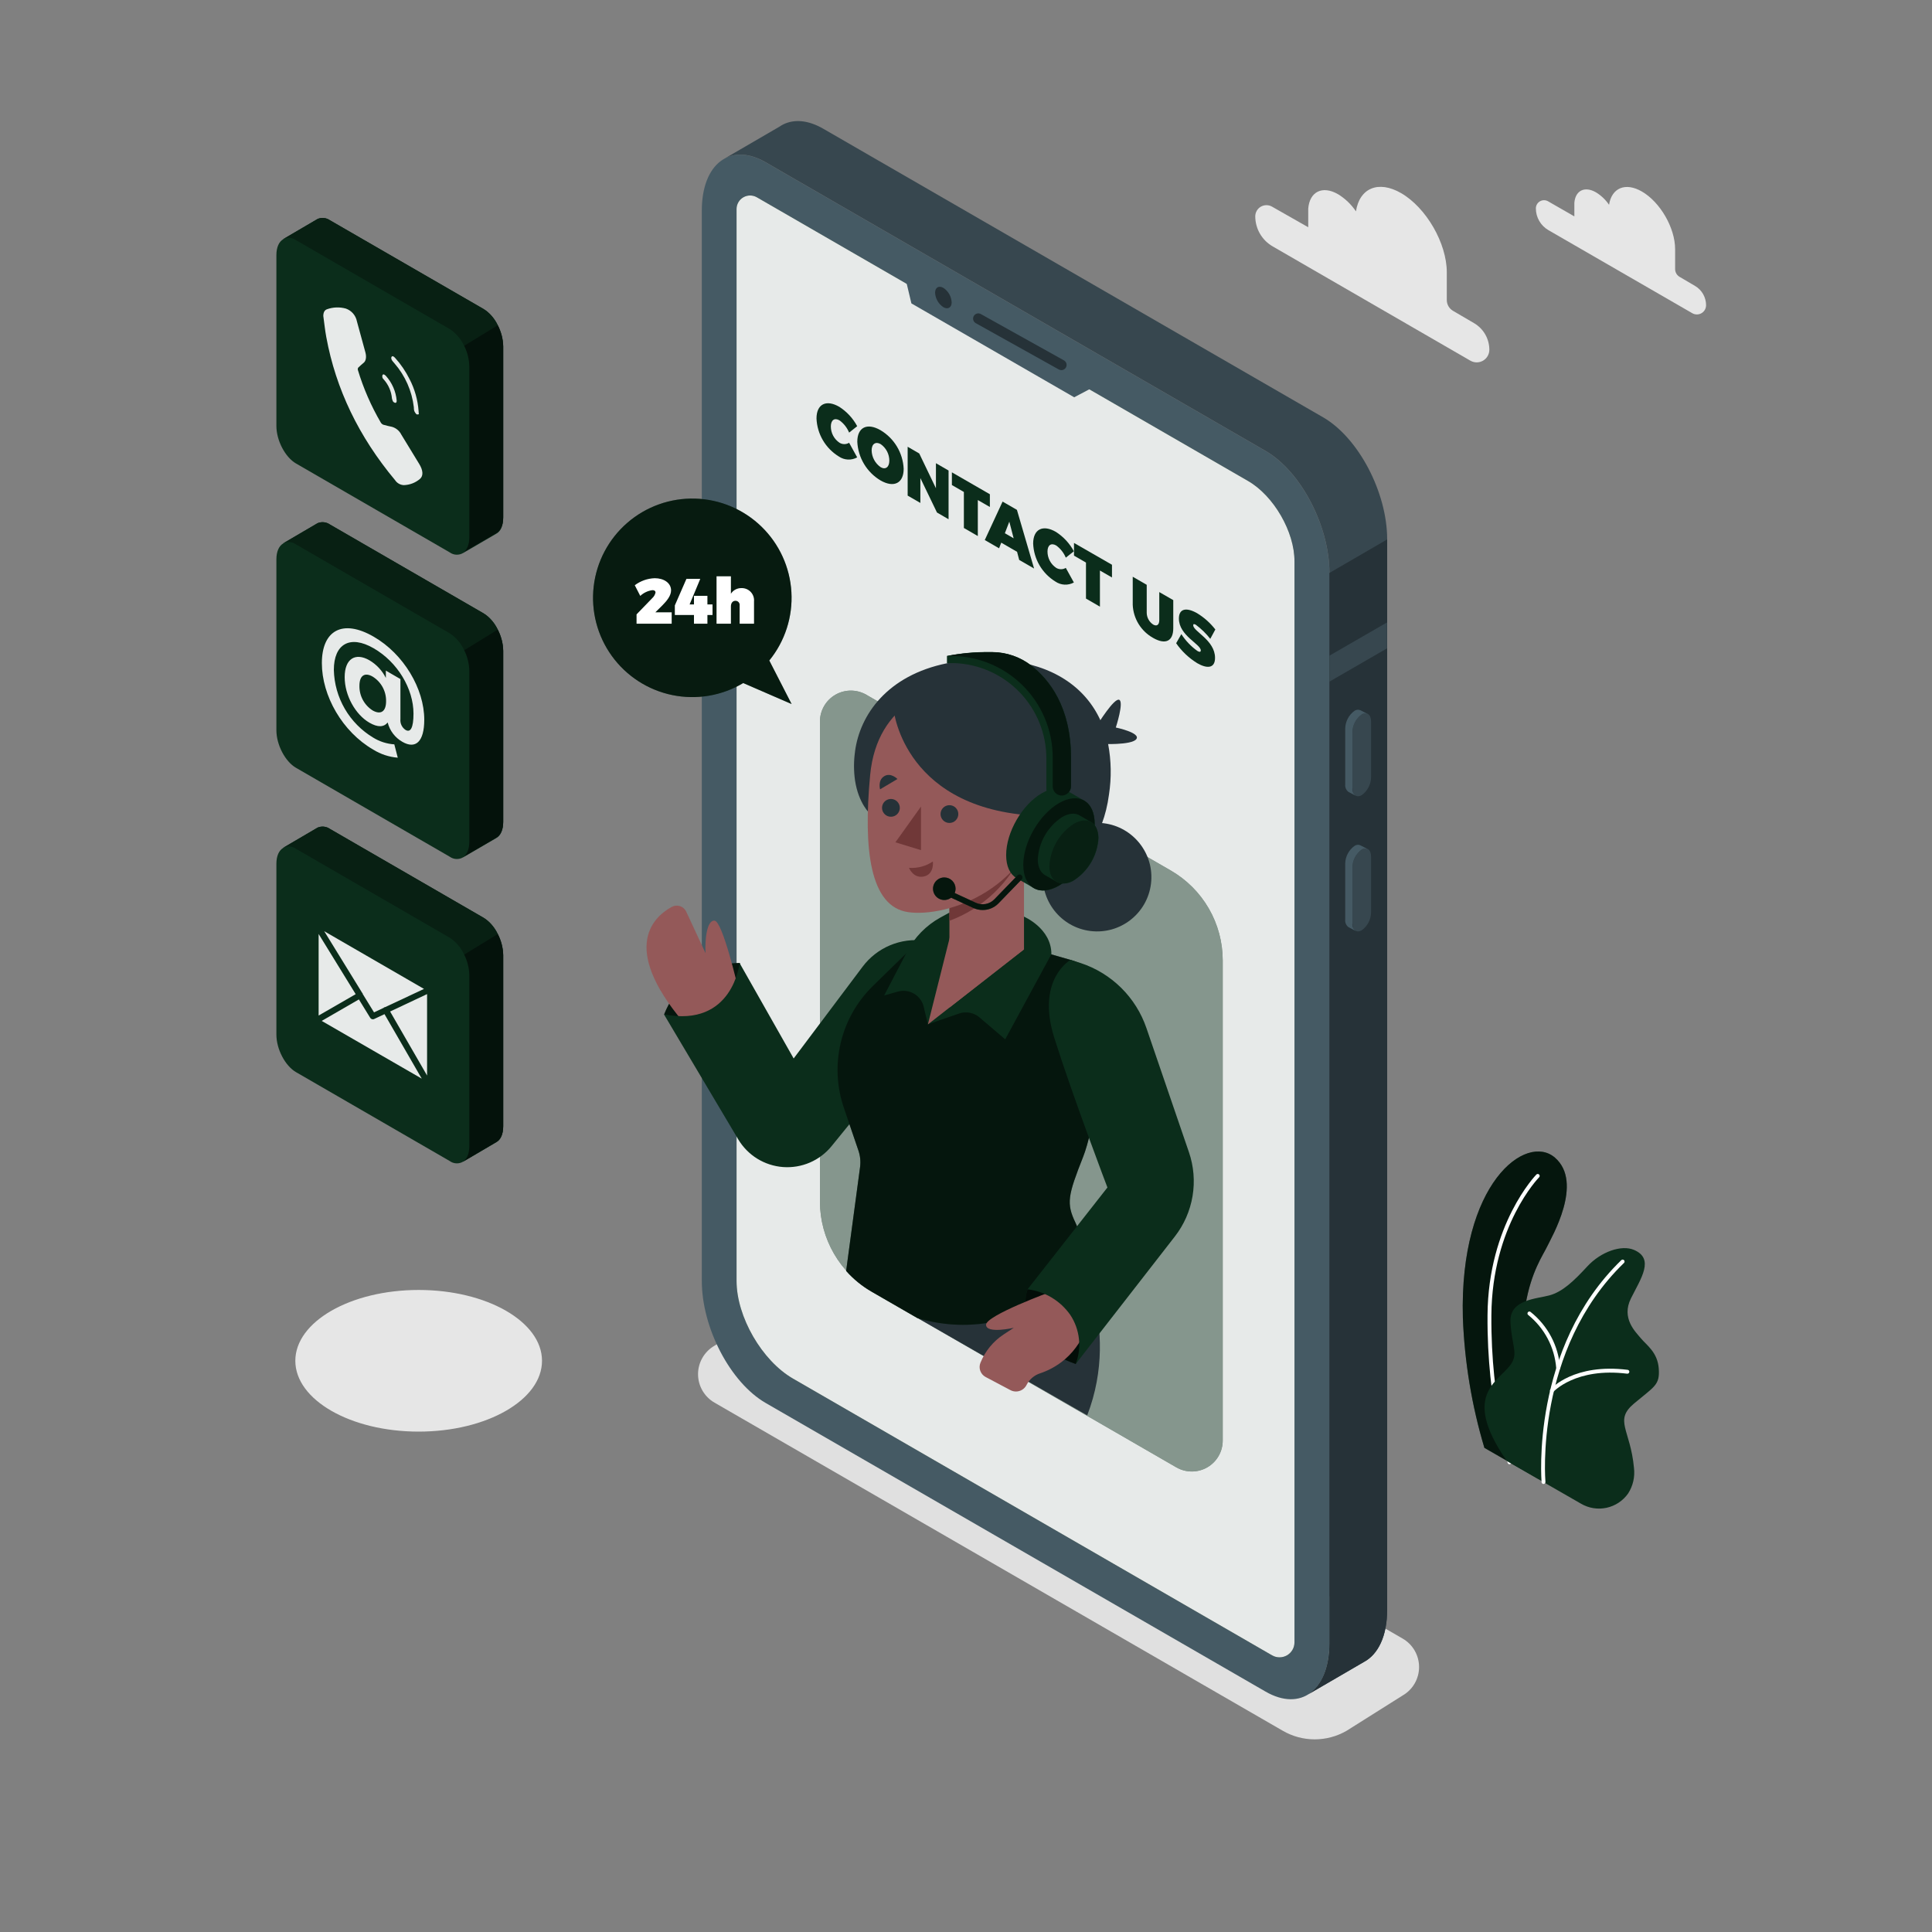 <svg width="229" height="229" viewBox="0 0 229 229" fill="none" xmlns="http://www.w3.org/2000/svg">
<rect x="0" y="0" width="229" height="229" fill="#808080" stroke="none"/>
<path d="M152.056 205.152L84.689 166.254C84.096 165.913 83.604 165.421 83.262 164.829C82.919 164.237 82.739 163.565 82.739 162.881C82.739 162.197 82.919 161.525 83.262 160.933C83.604 160.341 84.096 159.849 84.689 159.508L91.334 155.317C92.481 154.656 93.782 154.308 95.106 154.308C96.43 154.308 97.73 154.656 98.878 155.317L166.254 194.219C166.847 194.561 167.339 195.052 167.681 195.645C168.023 196.237 168.203 196.909 168.203 197.593C168.203 198.277 168.023 198.948 167.681 199.541C167.339 200.133 166.847 200.624 166.254 200.966L159.608 205.152C158.461 205.816 157.158 206.166 155.832 206.166C154.506 206.166 153.204 205.816 152.056 205.152Z" fill="#E0E0E0"/>
<path d="M49.624 169.689C57.698 169.689 64.244 165.93 64.244 161.294C64.244 156.657 57.698 152.899 49.624 152.899C41.55 152.899 35.005 156.657 35.005 161.294C35.005 165.93 41.55 169.689 49.624 169.689Z" fill="#E6E6E6"/>
<path d="M175.945 171.613L182.357 175.299C182.357 175.299 179.082 165.008 180.827 154.635C181.487 150.714 182.902 148.768 183.397 147.719C183.891 146.67 187.725 140.189 184.313 137.221C180.9 134.254 172.963 140.221 173.394 156.192C173.59 161.419 174.447 166.601 175.945 171.613Z" fill="#0B2D1B"/>
<path opacity="0.5" d="M175.945 171.613L182.357 175.299C182.357 175.299 179.082 165.008 180.827 154.635C181.487 150.714 182.902 148.768 183.397 147.719C183.891 146.67 187.725 140.189 184.313 137.221C180.9 134.254 172.963 140.221 173.394 156.192C173.59 161.419 174.447 166.601 175.945 171.613Z" fill="black"/>
<path d="M178.927 173.555C178.88 173.555 178.834 173.542 178.796 173.516C178.757 173.489 178.728 173.452 178.712 173.408C178.689 173.339 176.238 166.643 176.316 155.88C176.394 145.117 182.05 139.273 182.105 139.218C182.127 139.197 182.152 139.18 182.18 139.168C182.208 139.156 182.238 139.151 182.268 139.151C182.298 139.151 182.328 139.156 182.356 139.168C182.384 139.18 182.409 139.197 182.431 139.218C182.452 139.24 182.469 139.265 182.481 139.293C182.492 139.321 182.498 139.351 182.498 139.381C182.498 139.411 182.492 139.441 182.481 139.469C182.469 139.497 182.452 139.522 182.431 139.543C182.376 139.598 176.852 145.268 176.774 155.885C176.696 166.501 179.115 173.188 179.142 173.252C179.163 173.309 179.16 173.372 179.134 173.427C179.108 173.482 179.062 173.525 179.005 173.545C178.98 173.553 178.953 173.556 178.927 173.555Z" fill="white"/>
<path d="M178.619 173.188L187.385 178.226C188.299 178.766 189.382 178.942 190.419 178.719C191.457 178.495 192.372 177.889 192.982 177.022C193.562 176.119 193.807 175.041 193.674 173.976C193.252 169.423 191.274 168.375 193.697 166.346C196.119 164.317 196.751 164.175 196.614 162.224C196.477 160.273 195.144 159.421 194.512 158.651C193.88 157.882 192.13 156.27 193.321 153.888C194.512 151.506 196.138 149.203 193.674 148.149C192.203 147.517 189.753 148.36 188.141 150.109C186.529 151.859 185.201 153.119 183.657 153.54C182.114 153.961 178.899 154.03 179.036 156.691C179.173 159.352 179.879 160.263 179.247 161.45C178.056 163.666 172.876 164.926 178.619 173.188Z" fill="#0B2D1B"/>
<path d="M182.952 175.899C182.895 175.898 182.841 175.875 182.799 175.837C182.757 175.798 182.73 175.746 182.723 175.689C182.723 175.533 181.377 159.814 192.186 149.354C192.23 149.317 192.287 149.298 192.345 149.302C192.403 149.305 192.457 149.33 192.497 149.372C192.537 149.414 192.56 149.469 192.56 149.527C192.561 149.585 192.54 149.641 192.502 149.684C181.849 159.993 183.168 175.492 183.181 175.648C183.187 175.708 183.168 175.767 183.129 175.814C183.091 175.86 183.035 175.889 182.975 175.895L182.952 175.899Z" fill="white"/>
<path d="M184.688 162.37C184.63 162.37 184.574 162.349 184.532 162.31C184.49 162.271 184.463 162.217 184.459 162.159C184.363 160.941 184.02 159.756 183.45 158.674C182.881 157.593 182.097 156.639 181.147 155.871C181.123 155.854 181.102 155.832 181.085 155.806C181.069 155.781 181.058 155.752 181.053 155.722C181.048 155.692 181.049 155.662 181.056 155.632C181.062 155.603 181.075 155.575 181.092 155.55C181.109 155.526 181.131 155.505 181.156 155.489C181.181 155.473 181.209 155.462 181.239 155.457C181.268 155.451 181.298 155.452 181.328 155.459C181.357 155.466 181.384 155.478 181.408 155.496C182.421 156.298 183.256 157.303 183.86 158.445C184.463 159.588 184.823 160.843 184.917 162.132C184.922 162.193 184.903 162.254 184.863 162.301C184.824 162.348 184.767 162.378 184.706 162.384L184.688 162.37Z" fill="white"/>
<path d="M183.941 165.068C183.886 165.068 183.832 165.049 183.79 165.013C183.745 164.972 183.717 164.916 183.712 164.855C183.708 164.794 183.728 164.734 183.767 164.688C183.877 164.559 186.584 161.573 192.927 162.366C192.987 162.374 193.042 162.405 193.079 162.453C193.116 162.501 193.132 162.562 193.124 162.622C193.116 162.682 193.085 162.737 193.037 162.775C192.989 162.813 192.928 162.83 192.868 162.824C186.776 162.059 184.134 164.962 184.106 164.99C184.085 165.013 184.06 165.032 184.032 165.046C184.003 165.059 183.972 165.067 183.941 165.068Z" fill="white"/>
<path d="M150.004 200.503L90.757 166.295C86.576 163.882 83.186 157.405 83.186 151.832V24.966C83.186 19.392 86.576 16.831 90.757 19.245L150.004 53.453C154.186 55.867 157.575 62.343 157.575 67.917V194.783C157.575 200.352 154.186 202.917 150.004 200.503Z" fill="#455A64"/>
<path d="M156.828 49.464L97.577 15.256C95.791 14.226 94.151 14.106 92.855 14.738C92.696 14.818 92.543 14.908 92.397 15.009L85.756 18.87C87.093 18.068 88.843 18.128 90.762 19.236L150.009 53.444C154.19 55.858 157.579 62.334 157.579 67.908V194.774C157.579 197.723 156.631 199.812 155.12 200.801L161.674 196.986C163.346 196.097 164.422 193.922 164.422 190.803V63.937C164.422 58.354 161.01 51.878 156.828 49.464Z" fill="#37474F"/>
<path d="M157.575 67.908V194.774C157.575 197.723 156.627 199.812 155.115 200.801L161.674 196.986C163.345 196.097 164.422 193.922 164.422 190.803V63.937L157.598 67.898L157.575 67.908Z" fill="#263238"/>
<path d="M164.399 73.779L157.575 77.718V80.796L164.399 76.852V73.779Z" fill="#37474F"/>
<path d="M161.408 94.247C160.799 94.6 160.305 94.224 160.305 93.414V86.796C160.311 86.382 160.414 85.975 160.606 85.609C160.797 85.242 161.072 84.925 161.408 84.684C162.018 84.332 162.512 84.684 162.512 85.518V92.136C162.506 92.55 162.403 92.956 162.211 93.323C162.02 93.689 161.745 94.006 161.408 94.247Z" fill="#37474F"/>
<path d="M160.3 93.432V86.796C160.307 86.382 160.41 85.975 160.601 85.609C160.793 85.242 161.068 84.925 161.404 84.684C161.505 84.614 161.622 84.571 161.744 84.56C161.866 84.549 161.989 84.569 162.1 84.62L161.271 84.194C161.158 84.14 161.032 84.116 160.907 84.126C160.781 84.135 160.661 84.178 160.557 84.249C160.22 84.49 159.945 84.807 159.753 85.173C159.56 85.54 159.456 85.947 159.449 86.361V92.974C159.431 93.141 159.457 93.31 159.522 93.464C159.588 93.619 159.692 93.754 159.824 93.858L160.69 94.316C160.552 94.217 160.443 94.082 160.375 93.927C160.306 93.772 160.281 93.601 160.3 93.432Z" fill="#455A64"/>
<path d="M161.408 110.264C160.799 110.616 160.305 110.264 160.305 109.43V102.812C160.311 102.398 160.414 101.992 160.606 101.625C160.798 101.259 161.073 100.942 161.408 100.7C162.018 100.348 162.512 100.7 162.512 101.539V108.152C162.507 108.566 162.404 108.973 162.212 109.34C162.021 109.706 161.745 110.023 161.408 110.264Z" fill="#37474F"/>
<path d="M160.3 109.43V102.812C160.306 102.398 160.409 101.992 160.601 101.625C160.793 101.259 161.068 100.942 161.403 100.7C161.504 100.631 161.621 100.589 161.743 100.578C161.865 100.567 161.988 100.587 162.1 100.636L161.271 100.206C161.158 100.149 161.032 100.124 160.906 100.134C160.78 100.143 160.659 100.187 160.556 100.261C160.219 100.501 159.943 100.818 159.75 101.184C159.558 101.551 159.454 101.958 159.448 102.372V109.004C159.43 109.171 159.455 109.34 159.521 109.495C159.587 109.649 159.691 109.785 159.823 109.888L160.689 110.346C160.546 110.244 160.433 110.105 160.364 109.943C160.296 109.781 160.273 109.604 160.3 109.43Z" fill="#455A64"/>
<path d="M147.934 57.012L89.713 23.386C89.47 23.246 89.195 23.172 88.914 23.171C88.634 23.171 88.358 23.244 88.115 23.383C87.871 23.521 87.668 23.722 87.526 23.963C87.384 24.205 87.307 24.479 87.304 24.759V151.832C87.304 156.073 90.313 161.28 93.986 163.401L150.778 196.207C151.047 196.362 151.353 196.444 151.663 196.443C151.974 196.443 152.279 196.361 152.548 196.206C152.817 196.05 153.041 195.827 153.196 195.558C153.352 195.289 153.434 194.984 153.434 194.673V66.552C153.457 63.053 150.975 58.761 147.934 57.012Z" fill="#0B2D1B"/>
<path opacity="0.9" d="M147.934 57.012L89.713 23.386C89.47 23.246 89.195 23.172 88.914 23.171C88.634 23.171 88.358 23.244 88.115 23.383C87.871 23.521 87.668 23.722 87.526 23.963C87.384 24.205 87.307 24.479 87.304 24.759V151.832C87.304 156.073 90.313 161.28 93.986 163.401L150.778 196.207C151.047 196.362 151.353 196.444 151.663 196.443C151.974 196.443 152.279 196.361 152.548 196.206C152.817 196.05 153.041 195.827 153.196 195.558C153.352 195.289 153.434 194.984 153.434 194.673V66.552C153.457 63.053 150.975 58.761 147.934 57.012Z" fill="white"/>
<path d="M107.126 32.165L108.028 35.962L127.328 47.092L130.663 45.315L107.126 32.165Z" fill="#455A64"/>
<path d="M112.801 35.834C112.801 36.466 112.343 36.718 111.811 36.406C111.526 36.217 111.289 35.964 111.12 35.666C110.951 35.368 110.853 35.035 110.836 34.694C110.836 34.066 111.294 33.81 111.825 34.126C112.11 34.314 112.347 34.567 112.517 34.864C112.686 35.16 112.783 35.493 112.801 35.834Z" fill="#263238"/>
<path d="M125.803 43.872C125.698 43.871 125.594 43.844 125.501 43.794L115.645 38.298C115.506 38.216 115.404 38.083 115.362 37.928C115.319 37.772 115.339 37.606 115.418 37.465C115.496 37.324 115.626 37.219 115.781 37.172C115.935 37.126 116.102 37.142 116.245 37.217L126.106 42.713C126.226 42.78 126.32 42.884 126.374 43.01C126.428 43.136 126.438 43.277 126.404 43.41C126.369 43.542 126.291 43.66 126.183 43.743C126.074 43.827 125.941 43.872 125.803 43.872Z" fill="#263238"/>
<path d="M99.514 49.83C98.915 49.482 98.48 49.785 98.48 50.55C98.48 50.932 98.574 51.309 98.754 51.646C98.935 51.983 99.196 52.27 99.514 52.482C99.685 52.586 99.881 52.641 100.08 52.641C100.28 52.641 100.475 52.586 100.646 52.482L101.603 54.214C101.266 54.399 100.884 54.488 100.5 54.469C100.116 54.451 99.745 54.326 99.427 54.108C98.65 53.632 98.001 52.972 97.54 52.186C97.078 51.4 96.817 50.512 96.78 49.601C96.78 47.902 97.921 47.311 99.492 48.227C100.379 48.799 101.106 49.587 101.603 50.517L100.646 51.278C100.41 50.7 100.018 50.199 99.514 49.83Z" fill="#0B2D1B"/>
<path d="M107.112 55.569C107.112 57.282 105.953 57.859 104.364 56.943C103.564 56.465 102.895 55.797 102.416 54.998C101.936 54.199 101.662 53.294 101.616 52.363C101.616 50.65 102.775 50.073 104.364 50.989C105.166 51.465 105.837 52.133 106.317 52.932C106.796 53.732 107.07 54.638 107.112 55.569ZM103.315 53.385C103.323 53.778 103.425 54.163 103.611 54.51C103.797 54.856 104.063 55.153 104.387 55.377C104.955 55.707 105.413 55.377 105.413 54.598C105.411 54.214 105.317 53.836 105.139 53.495C104.96 53.155 104.702 52.862 104.387 52.642C103.81 52.308 103.315 52.592 103.315 53.385Z" fill="#0B2D1B"/>
<path d="M108.958 53.751L110.937 57.873V54.905L112.434 55.771V61.546L111.06 60.749L109.091 56.664V59.613L107.584 58.743V52.954L108.958 53.751Z" fill="#0B2D1B"/>
<path d="M117.33 58.583V60.094L115.901 59.27V63.538L114.248 62.581V58.312L112.828 57.493V55.986L117.33 58.583Z" fill="#0B2D1B"/>
<path d="M120.554 65.407L118.677 64.322L118.42 64.99L116.726 64.01L118.837 59.453L120.536 60.433L122.57 67.386L120.806 66.369L120.554 65.407ZM120.147 63.804L119.634 61.83L119.107 63.204L120.147 63.804Z" fill="#0B2D1B"/>
<path d="M125.194 64.656C124.594 64.312 124.159 64.61 124.159 65.379C124.16 65.762 124.255 66.138 124.435 66.475C124.616 66.812 124.876 67.1 125.194 67.312C125.366 67.415 125.562 67.469 125.762 67.469C125.962 67.469 126.158 67.415 126.33 67.312L127.287 69.043C126.949 69.227 126.567 69.314 126.182 69.296C125.798 69.277 125.426 69.154 125.107 68.938C124.329 68.462 123.68 67.801 123.218 67.014C122.757 66.227 122.496 65.338 122.46 64.427C122.46 62.728 123.605 62.137 125.171 63.053C126.057 63.627 126.785 64.414 127.287 65.343L126.33 66.099C126.089 65.524 125.696 65.025 125.194 64.656Z" fill="#0B2D1B"/>
<path d="M131.803 66.941V68.448L130.374 67.624V71.906L128.721 70.949V66.68L127.301 65.86V64.354L131.803 66.941Z" fill="#0B2D1B"/>
<path d="M136.69 74.031C137.098 74.265 137.409 74.082 137.409 73.509V70.179L139.067 71.132V74.462C139.067 75.996 138.151 76.454 136.686 75.616C135.979 75.224 135.386 74.657 134.962 73.97C134.537 73.282 134.297 72.498 134.263 71.691V68.361L135.921 69.318V72.648C135.927 72.924 136 73.194 136.135 73.435C136.269 73.676 136.459 73.88 136.69 74.031Z" fill="#0B2D1B"/>
<path d="M141.737 74.049C141.549 73.944 141.43 73.94 141.43 74.114C141.43 74.837 144.018 75.882 144.018 77.975C144.018 79.257 143.042 79.261 141.915 78.611C140.925 78.004 140.072 77.198 139.41 76.243L140.024 75.162C140.527 75.942 141.174 76.62 141.929 77.159C142.172 77.301 142.328 77.301 142.328 77.095C142.328 76.344 139.735 75.346 139.735 73.317C139.735 72.162 140.578 71.943 141.879 72.675C142.717 73.182 143.454 73.839 144.054 74.613L143.454 75.721C142.959 75.09 142.381 74.528 141.737 74.049Z" fill="#0B2D1B"/>
<path d="M91.183 78.29C93.041 76.008 93.977 73.112 93.805 70.174C93.633 67.236 92.366 64.469 90.254 62.419C88.142 60.369 85.338 59.185 82.397 59.1C79.454 59.016 76.588 60.037 74.362 61.963C72.136 63.888 70.712 66.578 70.372 69.502C70.032 72.425 70.799 75.37 72.524 77.755C74.248 80.14 76.804 81.793 79.687 82.386C82.57 82.979 85.57 82.471 88.096 80.961L93.83 83.452L91.183 78.29Z" fill="#0B2D1B"/>
<path opacity="0.4" d="M91.183 78.29C93.041 76.008 93.977 73.112 93.805 70.174C93.633 67.236 92.366 64.469 90.254 62.419C88.142 60.369 85.338 59.185 82.397 59.1C79.454 59.016 76.588 60.037 74.362 61.963C72.136 63.888 70.712 66.578 70.372 69.502C70.032 72.425 70.799 75.37 72.524 77.755C74.248 80.14 76.804 81.793 79.687 82.386C82.57 82.979 85.57 82.471 88.096 80.961L93.83 83.452L91.183 78.29Z" fill="black"/>
<path d="M77.7 70.23C77.7 70.051 77.572 69.95 77.338 69.95C76.796 70.021 76.29 70.26 75.891 70.633L75.24 69.369C75.925 68.853 76.752 68.562 77.608 68.535C78.707 68.535 79.541 69.112 79.541 69.973C79.541 70.587 79.083 71.178 78.497 71.769L77.677 72.579H79.614V73.926H75.451V72.822L77.306 70.903C77.505 70.726 77.644 70.49 77.7 70.23Z" fill="white"/>
<path d="M83.003 68.613L81.739 71.645H82.256V70.624H83.85V71.645H84.455V72.895H83.85V73.926H82.256V72.895H79.989V71.759L81.363 68.613H83.003Z" fill="white"/>
<path d="M89.374 71.283V73.926H87.671V71.773C87.68 71.703 87.675 71.632 87.655 71.564C87.635 71.496 87.6 71.433 87.554 71.38C87.507 71.326 87.45 71.284 87.386 71.254C87.321 71.225 87.251 71.21 87.18 71.21C86.846 71.21 86.635 71.471 86.635 71.874V73.926H84.932V68.311H86.635V70.376C86.769 70.166 86.954 69.993 87.174 69.876C87.394 69.759 87.641 69.701 87.89 69.708C88.094 69.702 88.297 69.74 88.486 69.819C88.675 69.897 88.844 70.015 88.985 70.163C89.125 70.312 89.232 70.489 89.299 70.682C89.366 70.875 89.392 71.08 89.374 71.283Z" fill="white"/>
<path d="M144.929 113.841V170.747C144.93 171.391 144.762 172.023 144.441 172.581C144.119 173.139 143.657 173.602 143.1 173.924C142.543 174.246 141.91 174.416 141.267 174.416C140.623 174.417 139.991 174.247 139.433 173.926L108.784 156.228L103.352 153.096C101.482 152.014 99.928 150.461 98.846 148.59C97.764 146.72 97.192 144.599 97.188 142.438V85.527C97.187 84.883 97.355 84.251 97.676 83.693C97.998 83.135 98.46 82.672 99.017 82.35C99.574 82.028 100.207 81.858 100.85 81.858C101.494 81.857 102.126 82.027 102.684 82.348L138.774 103.183C140.645 104.263 142.199 105.816 143.28 107.687C144.36 109.558 144.929 111.68 144.929 113.841Z" fill="#0B2D1B"/>
<path opacity="0.5" d="M144.929 113.841V170.747C144.93 171.391 144.762 172.023 144.441 172.581C144.119 173.139 143.657 173.602 143.1 173.924C142.543 174.246 141.91 174.416 141.267 174.416C140.623 174.417 139.991 174.247 139.433 173.926L108.784 156.228L103.352 153.096C101.482 152.014 99.928 150.461 98.846 148.59C97.764 146.72 97.192 144.599 97.188 142.438V85.527C97.187 84.883 97.355 84.251 97.676 83.693C97.998 83.135 98.46 82.672 99.017 82.35C99.574 82.028 100.207 81.858 100.85 81.858C101.494 81.857 102.126 82.027 102.684 82.348L138.774 103.183C140.645 104.263 142.199 105.816 143.28 107.687C144.36 109.558 144.929 111.68 144.929 113.841Z" fill="white"/>
<path d="M127.274 147.513C127.274 147.513 133.012 157.03 128.868 167.761L108.771 156.228L127.274 147.513Z" fill="#263238"/>
<path d="M136.426 104.753C136.86 101.225 134.353 98.014 130.826 97.579C127.299 97.145 124.087 99.652 123.653 103.18C123.218 106.707 125.726 109.918 129.253 110.353C132.78 110.787 135.992 108.28 136.426 104.753Z" fill="#263238"/>
<path d="M130.072 85.916C130.072 85.916 132.046 82.71 132.651 82.944C133.255 83.177 132.257 86.232 132.257 86.232C132.257 86.232 135.243 86.855 134.689 87.606C134.135 88.357 130.484 88.179 130.484 88.179L130.072 85.916Z" fill="#263238"/>
<path d="M131.447 94.179C130.073 104.502 121.371 104.502 121.371 104.502L103.142 96.478C103.142 96.478 101.768 95.273 101.347 92.507C101.185 91.374 101.185 90.223 101.347 89.09C101.347 89.09 101.347 89.067 101.347 89.058C101.928 84.716 105.176 80.049 112.247 78.616C113.797 78.303 115.375 78.149 116.955 78.158C117.72 78.155 118.485 78.193 119.245 78.272C124.741 78.813 128.593 81.377 130.43 85.367C130.843 86.267 131.15 87.212 131.346 88.183C131.719 90.162 131.753 92.189 131.447 94.179Z" fill="#263238"/>
<path d="M87.685 114.147C87.685 114.147 81.213 113.923 78.722 120.23C78.722 120.23 81.47 122.084 85.074 120.23C88.679 118.375 87.685 114.147 87.685 114.147Z" fill="#0B2D1B"/>
<path opacity="0.5" d="M87.685 114.147C87.685 114.147 81.213 113.923 78.722 120.23C78.722 120.23 81.47 122.084 85.074 120.23C88.679 118.375 87.685 114.147 87.685 114.147Z" fill="black"/>
<path d="M87.501 117.184C87.501 117.184 85.669 109.224 84.703 109.128C83.736 109.031 83.549 111.555 83.626 112.979L81.336 108.051C81.264 107.898 81.16 107.762 81.033 107.65C80.906 107.538 80.757 107.454 80.595 107.402C80.434 107.35 80.264 107.332 80.095 107.348C79.926 107.364 79.763 107.415 79.614 107.497C77.324 108.757 73.308 112.586 81.776 122.052L87.501 117.184Z" fill="#945959"/>
<path d="M110.951 111.679L109.577 111.5C108.192 111.316 106.783 111.505 105.495 112.046C104.208 112.587 103.087 113.461 102.249 114.578L94.073 125.46L87.661 114.147C87.661 114.147 86.892 121.842 78.698 120.23L87.496 135.037C88.053 135.974 88.828 136.763 89.755 137.337C90.683 137.91 91.735 138.251 92.822 138.331C93.91 138.41 95 138.226 96.001 137.794C97.002 137.361 97.883 136.694 98.571 135.847L106.1 126.591L110.951 111.679Z" fill="#0B2D1B"/>
<path d="M128.4 137.075C126.568 141.719 126.367 142.626 127.484 144.948C128.262 146.663 128.876 148.448 129.316 150.279C129.316 150.279 120.825 159.796 108.738 156.233L103.306 153.1C102.177 152.449 101.159 151.62 100.293 150.645L101.946 138.316C102.029 137.667 101.963 137.008 101.754 136.388L100.018 131.299C99.171 128.814 99.045 126.14 99.654 123.586C100.264 121.032 101.584 118.703 103.462 116.868L109.297 111.166L124.622 113.126L126.912 113.781C128.411 114.215 129.703 115.175 130.551 116.485C131.399 117.795 131.746 119.367 131.528 120.912C130.777 126.316 129.55 134.157 128.4 137.075Z" fill="#0B2D1B"/>
<path opacity="0.5" d="M128.4 137.075C126.568 141.719 126.367 142.626 127.484 144.948C128.262 146.663 128.876 148.448 129.316 150.279C129.316 150.279 120.825 159.796 108.738 156.233L103.306 153.1C102.177 152.449 101.159 151.62 100.293 150.645L101.946 138.316C102.029 137.667 101.963 137.008 101.754 136.388L100.018 131.299C99.171 128.814 99.045 126.14 99.654 123.586C100.264 121.032 101.584 118.703 103.462 116.868L109.297 111.166L124.622 113.126L126.912 113.781C128.411 114.215 129.703 115.175 130.551 116.485C131.399 117.795 131.746 119.367 131.528 120.912C130.777 126.316 129.55 134.157 128.4 137.075Z" fill="black"/>
<path d="M119.158 123.202L116.09 120.587C115.765 120.309 115.373 120.12 114.953 120.04C114.533 119.96 114.099 119.99 113.694 120.129L109.984 121.407L109.485 119.327C109.407 119.004 109.265 118.699 109.066 118.433C108.867 118.166 108.616 117.942 108.329 117.775C108.041 117.607 107.723 117.5 107.392 117.459C107.062 117.418 106.727 117.444 106.407 117.537L104.8 117.995L107.52 112.783C108.409 111.085 109.777 109.687 111.455 108.761L112.522 108.175L121.338 108.633C121.338 108.633 124.622 110.007 124.622 113.099L119.158 123.175" fill="#0B2D1B"/>
<path d="M121.375 112.54L112.535 119.428V97.494H121.375V112.54Z" fill="#945959"/>
<path d="M112.673 110.731L109.984 121.425L121.338 112.54L112.673 110.731Z" fill="#945959"/>
<path d="M112.535 109.141C114.5 108.412 116.297 107.29 117.816 105.844C119.335 104.399 120.544 102.66 121.37 100.733V97.494H112.53L112.535 109.141Z" fill="#703838"/>
<path d="M114.44 81.24C111.088 81.24 103.961 83.109 103.137 91.884C102.312 100.659 103.109 107.456 107.634 108.115C112.159 108.775 122.675 105.491 124.086 94.133C125.496 82.774 117.706 81.24 114.44 81.24Z" fill="#945959"/>
<path d="M109.165 95.598V100.769L106.133 99.839L109.165 95.598Z" fill="#703838"/>
<path d="M112.536 97.545C113.118 97.545 113.589 97.073 113.589 96.491C113.589 95.91 113.118 95.438 112.536 95.438C111.954 95.438 111.482 95.91 111.482 96.491C111.482 97.073 111.954 97.545 112.536 97.545Z" fill="#263238"/>
<path d="M106.655 95.759C106.654 95.967 106.591 96.17 106.475 96.343C106.359 96.515 106.194 96.65 106.001 96.729C105.809 96.808 105.597 96.828 105.393 96.787C105.189 96.746 105.002 96.645 104.855 96.497C104.708 96.35 104.608 96.162 104.568 95.958C104.527 95.754 104.549 95.542 104.628 95.35C104.708 95.158 104.843 94.993 105.016 94.878C105.19 94.762 105.393 94.701 105.601 94.701C105.74 94.701 105.877 94.728 106.005 94.781C106.134 94.835 106.25 94.912 106.348 95.011C106.446 95.109 106.523 95.226 106.576 95.354C106.628 95.483 106.655 95.62 106.655 95.759Z" fill="#263238"/>
<path d="M104.314 93.56L106.375 92.337C106.375 92.337 105.587 91.518 104.799 92.008C104.012 92.498 104.314 93.56 104.314 93.56Z" fill="#263238"/>
<path d="M107.74 102.867C108.744 102.94 109.743 102.672 110.575 102.107C110.575 102.107 110.772 103.604 109.517 103.888C108.262 104.172 107.74 102.867 107.74 102.867Z" fill="#703838"/>
<path d="M105.94 84.226C105.94 84.226 107.2 96.34 123.674 96.721C123.674 96.721 128.653 84.68 118.815 80.768C108.977 76.857 105.94 84.226 105.94 84.226Z" fill="#263238"/>
<path d="M128.524 94.907L126.5 93.734C125.73 93.276 124.668 93.34 123.491 94.018C121.155 95.365 119.259 98.649 119.259 101.346C119.259 102.697 119.717 103.636 120.505 104.094L122.492 105.239L122.607 105.303L122.675 105.345C123.427 105.711 124.43 105.624 125.533 104.987C127.869 103.613 129.765 100.357 129.765 97.659C129.752 96.294 129.28 95.351 128.524 94.907Z" fill="#0B2D1B"/>
<path d="M128.508 101.805C130.16 98.944 130.16 95.852 128.508 94.898C126.857 93.945 124.179 95.491 122.527 98.352C120.875 101.213 120.875 104.305 122.527 105.259C124.178 106.212 126.856 104.666 128.508 101.805Z" fill="#0B2D1B"/>
<path opacity="0.5" d="M128.508 101.805C130.16 98.944 130.16 95.852 128.508 94.898C126.857 93.945 124.179 95.491 122.527 98.352C120.875 101.213 120.875 104.305 122.527 105.259C124.178 106.212 126.856 104.666 128.508 101.805Z" fill="black"/>
<path d="M129.335 97.449L127.961 96.647C127.439 96.336 126.71 96.377 125.904 96.84C125.062 97.39 124.362 98.13 123.859 99.002C123.356 99.873 123.065 100.85 123.01 101.855C123.01 102.771 123.335 103.426 123.862 103.728L125.236 104.511C125.26 104.529 125.286 104.544 125.314 104.557L125.359 104.584C125.681 104.706 126.028 104.748 126.37 104.705C126.712 104.662 127.038 104.535 127.32 104.337C128.161 103.787 128.861 103.047 129.364 102.177C129.867 101.306 130.158 100.33 130.214 99.326C130.177 98.397 129.857 97.751 129.335 97.449Z" fill="#0B2D1B"/>
<path d="M130.178 99.317C130.122 100.321 129.83 101.297 129.328 102.168C128.825 103.038 128.124 103.778 127.283 104.328C125.68 105.244 124.384 104.502 124.384 102.656C124.438 101.652 124.729 100.674 125.233 99.803C125.737 98.933 126.439 98.193 127.283 97.646C128.881 96.721 130.178 97.467 130.178 99.317Z" fill="#0B2D1B"/>
<path opacity="0.3" d="M130.178 99.317C130.122 100.321 129.83 101.297 129.328 102.168C128.825 103.038 128.124 103.778 127.283 104.328C125.68 105.244 124.384 104.502 124.384 102.656C124.438 101.652 124.729 100.674 125.233 99.803C125.737 98.933 126.439 98.193 127.283 97.646C128.881 96.721 130.178 97.467 130.178 99.317Z" fill="black"/>
<path d="M122.236 78.877C120.923 77.863 119.315 77.305 117.656 77.287H117.248C115.568 77.269 113.891 77.423 112.242 77.746C112.544 77.746 112.847 77.746 113.158 77.746H112.242V78.597H113.094C116.03 78.697 118.812 79.935 120.852 82.048C122.892 84.162 124.031 86.986 124.027 89.924V93.528C124.026 93.671 124.056 93.812 124.114 93.942C124.172 94.072 124.256 94.189 124.362 94.284C124.468 94.379 124.593 94.452 124.728 94.496C124.864 94.54 125.007 94.555 125.149 94.54H125.254L126.17 94.256C126.109 94.276 126.046 94.288 125.982 94.293C126.255 94.256 126.505 94.12 126.684 93.91C126.863 93.701 126.959 93.433 126.953 93.157V89.814C126.944 83.764 124.329 80.512 122.236 78.877Z" fill="#0B2D1B"/>
<path d="M116.469 107.864C116.091 107.864 115.718 107.782 115.375 107.625L112.512 106.302C112.467 106.286 112.426 106.261 112.392 106.228C112.357 106.195 112.33 106.156 112.311 106.112C112.293 106.068 112.284 106.021 112.284 105.974C112.285 105.926 112.295 105.879 112.315 105.836C112.335 105.793 112.363 105.754 112.399 105.722C112.434 105.691 112.476 105.667 112.521 105.652C112.566 105.637 112.614 105.632 112.661 105.636C112.709 105.641 112.755 105.656 112.796 105.679L115.659 107.003C116.024 107.172 116.433 107.224 116.828 107.15C117.224 107.076 117.587 106.88 117.866 106.59L120.614 103.751C120.678 103.686 120.766 103.65 120.857 103.65C120.948 103.65 121.035 103.686 121.1 103.751C121.163 103.816 121.198 103.903 121.198 103.993C121.198 104.084 121.163 104.171 121.1 104.236L118.352 107.076C118.107 107.327 117.814 107.526 117.491 107.662C117.167 107.797 116.82 107.866 116.469 107.864Z" fill="#0B2D1B"/>
<path opacity="0.5" d="M116.469 107.864C116.091 107.864 115.718 107.782 115.375 107.625L112.512 106.302C112.467 106.286 112.426 106.261 112.392 106.228C112.357 106.195 112.33 106.156 112.311 106.112C112.293 106.068 112.284 106.021 112.284 105.974C112.285 105.926 112.295 105.879 112.315 105.836C112.335 105.793 112.363 105.754 112.399 105.722C112.434 105.691 112.476 105.667 112.521 105.652C112.566 105.637 112.614 105.632 112.661 105.636C112.709 105.641 112.755 105.656 112.796 105.679L115.659 107.003C116.024 107.172 116.433 107.224 116.828 107.15C117.224 107.076 117.587 106.88 117.866 106.59L120.614 103.751C120.678 103.686 120.766 103.65 120.857 103.65C120.948 103.65 121.035 103.686 121.1 103.751C121.163 103.816 121.198 103.903 121.198 103.993C121.198 104.084 121.163 104.171 121.1 104.236L118.352 107.076C118.107 107.327 117.814 107.526 117.491 107.662C117.167 107.797 116.82 107.866 116.469 107.864Z" fill="black"/>
<path d="M113.264 105.34C113.264 105.604 113.185 105.863 113.038 106.083C112.891 106.303 112.682 106.474 112.438 106.576C112.194 106.677 111.925 106.703 111.665 106.652C111.406 106.6 111.168 106.473 110.981 106.286C110.794 106.099 110.666 105.86 110.615 105.601C110.563 105.341 110.589 105.073 110.691 104.828C110.792 104.584 110.963 104.375 111.183 104.228C111.403 104.081 111.662 104.003 111.926 104.003C112.281 104.003 112.621 104.144 112.872 104.394C113.123 104.645 113.264 104.985 113.264 105.34Z" fill="#0B2D1B"/>
<path opacity="0.5" d="M113.264 105.34C113.264 105.604 113.185 105.863 113.038 106.083C112.891 106.303 112.682 106.474 112.438 106.576C112.194 106.677 111.925 106.703 111.665 106.652C111.406 106.6 111.168 106.473 110.981 106.286C110.794 106.099 110.666 105.86 110.615 105.601C110.563 105.341 110.589 105.073 110.691 104.828C110.792 104.584 110.963 104.375 111.183 104.228C111.403 104.081 111.662 104.003 111.926 104.003C112.281 104.003 112.621 104.144 112.872 104.394C113.123 104.645 113.264 104.985 113.264 105.34Z" fill="black"/>
<path d="M126.944 89.814V93.157C126.95 93.433 126.854 93.701 126.675 93.91C126.496 94.12 126.246 94.256 125.973 94.293C125.822 94.309 125.67 94.293 125.526 94.246C125.381 94.2 125.248 94.123 125.136 94.022C125.023 93.92 124.933 93.796 124.871 93.657C124.809 93.519 124.778 93.368 124.778 93.217V89.814C124.781 88.19 124.455 86.582 123.82 85.087C123.185 83.592 122.254 82.241 121.083 81.116C119.912 79.99 118.526 79.113 117.008 78.537C115.489 77.961 113.87 77.698 112.247 77.764C113.896 77.441 115.573 77.288 117.253 77.306H117.651C119.31 77.323 120.918 77.881 122.231 78.895C124.329 80.512 126.944 83.764 126.944 89.814Z" fill="#0B2D1B"/>
<path opacity="0.5" d="M126.944 89.814V93.157C126.95 93.433 126.854 93.701 126.675 93.91C126.496 94.12 126.246 94.256 125.973 94.293C125.822 94.309 125.67 94.293 125.526 94.246C125.381 94.2 125.248 94.123 125.136 94.022C125.023 93.92 124.933 93.796 124.871 93.657C124.809 93.519 124.778 93.368 124.778 93.217V89.814C124.781 88.19 124.455 86.582 123.82 85.087C123.185 83.592 122.254 82.241 121.083 81.116C119.912 79.99 118.526 79.113 117.008 78.537C115.489 77.961 113.87 77.698 112.247 77.764C113.896 77.441 115.573 77.288 117.253 77.306H117.651C119.31 77.323 120.918 77.881 122.231 78.895C124.329 80.512 126.944 83.764 126.944 89.814Z" fill="black"/>
<path d="M121.796 152.821C121.796 152.821 119.579 158.926 127.503 161.674C127.503 161.674 130.09 157.873 127.503 154.763C124.915 151.653 121.796 152.821 121.796 152.821Z" fill="#0B2D1B"/>
<path opacity="0.7" d="M121.796 152.821C121.796 152.821 119.579 158.926 127.503 161.674C127.503 161.674 130.09 157.873 127.503 154.763C124.915 151.653 121.796 152.821 121.796 152.821Z" fill="black"/>
<path d="M124.576 153.1C124.576 153.1 116.835 155.935 116.877 157.034C116.918 158.134 120.165 157.383 120.165 157.383L118.979 158.161C117.73 158.976 116.762 160.156 116.208 161.541C116.087 161.847 116.083 162.186 116.196 162.494C116.309 162.802 116.532 163.058 116.822 163.213L119.762 164.77C119.928 164.858 120.11 164.912 120.297 164.929C120.485 164.945 120.673 164.924 120.852 164.866C121.031 164.809 121.197 164.716 121.339 164.593C121.481 164.47 121.598 164.32 121.681 164.152C121.845 163.828 122.072 163.54 122.347 163.304C122.623 163.068 122.943 162.889 123.289 162.778C124.887 162.246 127.869 160.717 129.064 156.531L124.576 153.1Z" fill="#945959"/>
<path d="M126.898 113.772C126.898 113.772 122.776 116.062 124.965 123.014C127.155 129.967 131.263 140.753 131.263 140.753L121.796 152.821C122.807 152.943 123.782 153.277 124.655 153.801C125.529 154.325 126.282 155.027 126.866 155.862C127.425 156.711 127.775 157.681 127.885 158.691C127.996 159.702 127.865 160.724 127.503 161.674L139.255 146.56C140.342 145.163 141.063 143.518 141.354 141.772C141.645 140.026 141.497 138.236 140.922 136.562L135.884 121.851C135.268 120.054 134.245 118.424 132.894 117.088C131.543 115.753 129.902 114.748 128.098 114.152L126.898 113.772Z" fill="#0B2D1B"/>
<path d="M57.319 72.703L39.104 62.169C38.894 62.024 38.652 61.933 38.398 61.905C38.145 61.877 37.888 61.913 37.652 62.009C37.602 62.032 37.555 62.059 37.51 62.091L33.548 64.413H33.576C33.077 64.697 32.761 65.357 32.761 66.3V86.562C32.761 88.275 33.8 90.267 35.087 91.009L53.302 101.543C53.533 101.71 53.808 101.806 54.093 101.818C54.378 101.83 54.66 101.759 54.905 101.612C54.893 101.617 54.882 101.625 54.873 101.635L58.807 99.345C59.32 99.07 59.645 98.401 59.645 97.444V77.15C59.645 75.437 58.624 73.445 57.319 72.703Z" fill="#0B2D1B"/>
<path d="M58.995 74.622C58.627 73.838 58.046 73.173 57.319 72.703L39.104 62.169C38.895 62.024 38.652 61.933 38.399 61.905C38.145 61.877 37.889 61.913 37.653 62.009C37.603 62.032 37.555 62.059 37.511 62.091L33.549 64.413C33.791 64.289 34.063 64.234 34.334 64.255C34.606 64.275 34.866 64.369 35.088 64.528L53.302 75.062C54.054 75.553 54.65 76.249 55.02 77.068L58.995 74.622Z" fill="#0B2D1B"/>
<path d="M55.629 99.762C55.629 100.678 55.336 101.314 54.873 101.594L58.807 99.304C59.32 99.029 59.645 98.36 59.645 97.403V77.15C59.626 76.269 59.404 75.403 58.995 74.622L55.02 77.068C55.401 77.826 55.609 78.66 55.629 79.509V99.762Z" fill="#0B2D1B"/>
<path opacity="0.3" d="M58.995 74.622C58.627 73.838 58.046 73.173 57.319 72.703L39.104 62.169C38.895 62.024 38.652 61.933 38.399 61.905C38.145 61.877 37.889 61.913 37.653 62.009C37.603 62.032 37.555 62.059 37.511 62.091L33.549 64.413C33.791 64.289 34.063 64.234 34.334 64.255C34.606 64.275 34.866 64.369 35.088 64.528L53.302 75.062C54.054 75.553 54.65 76.249 55.02 77.068L58.995 74.622Z" fill="black"/>
<path opacity="0.6" d="M55.629 99.762C55.629 100.678 55.336 101.314 54.873 101.594L58.807 99.304C59.32 99.029 59.645 98.36 59.645 97.403V77.15C59.626 76.269 59.404 75.403 58.995 74.622L55.02 77.068C55.401 77.826 55.609 78.66 55.629 79.509V99.762Z" fill="black"/>
<path d="M50.288 85.312C50.288 87.936 49.249 88.829 47.691 87.927C47.262 87.682 46.886 87.353 46.587 86.96C46.288 86.566 46.072 86.116 45.951 85.637C45.493 86.2 44.783 86.237 43.785 85.66C42.145 84.712 40.854 82.454 40.854 80.26C40.854 78.066 42.131 77.31 43.785 78.263C44.624 78.757 45.301 79.484 45.736 80.356V79.49L47.462 80.489V85.234C47.437 85.484 47.48 85.736 47.587 85.962C47.695 86.189 47.862 86.382 48.072 86.521C48.653 86.86 49.011 86.287 49.011 84.588C49.011 81.616 47.105 78.465 44.289 76.839C41.472 75.213 39.571 76.344 39.571 79.403C39.608 81.027 40.055 82.615 40.871 84.018C41.688 85.422 42.846 86.597 44.238 87.432C44.994 87.898 45.853 88.171 46.739 88.229L47.147 89.809C46.115 89.726 45.118 89.398 44.238 88.852C40.574 86.731 38.151 82.463 38.151 78.597C38.151 74.732 40.597 73.33 44.289 75.465C47.856 77.521 50.288 81.638 50.288 85.312ZM45.763 83.109C45.772 82.528 45.63 81.955 45.352 81.445C45.074 80.935 44.668 80.507 44.174 80.2C43.258 79.665 42.603 80.04 42.603 81.286C42.591 81.868 42.73 82.442 43.005 82.955C43.28 83.468 43.683 83.901 44.174 84.213C45.09 84.73 45.763 84.396 45.763 83.109Z" fill="#0B2D1B"/>
<g opacity="0.9">
<path d="M50.288 85.312C50.288 87.936 49.249 88.829 47.691 87.927C47.262 87.682 46.886 87.353 46.587 86.96C46.288 86.566 46.072 86.116 45.951 85.637C45.493 86.2 44.783 86.237 43.785 85.66C42.145 84.712 40.854 82.454 40.854 80.26C40.854 78.066 42.131 77.31 43.785 78.263C44.624 78.757 45.301 79.484 45.736 80.356V79.49L47.462 80.489V85.234C47.437 85.484 47.48 85.736 47.587 85.962C47.695 86.189 47.862 86.382 48.072 86.521C48.653 86.86 49.011 86.287 49.011 84.588C49.011 81.616 47.105 78.465 44.289 76.839C41.472 75.213 39.571 76.344 39.571 79.403C39.608 81.027 40.055 82.615 40.871 84.018C41.688 85.422 42.846 86.597 44.238 87.432C44.994 87.898 45.853 88.171 46.739 88.229L47.147 89.809C46.115 89.726 45.118 89.398 44.238 88.852C40.574 86.731 38.151 82.463 38.151 78.597C38.151 74.732 40.597 73.33 44.289 75.465C47.856 77.521 50.288 81.638 50.288 85.312ZM45.763 83.109C45.772 82.528 45.63 81.955 45.352 81.445C45.074 80.935 44.668 80.507 44.174 80.2C43.258 79.665 42.603 80.04 42.603 81.286C42.591 81.868 42.73 82.442 43.005 82.955C43.28 83.468 43.683 83.901 44.174 84.213C45.09 84.73 45.763 84.396 45.763 83.109Z" fill="white"/>
</g>
<path d="M57.319 108.784L39.104 98.25C38.895 98.104 38.652 98.013 38.398 97.986C38.144 97.959 37.888 97.996 37.652 98.094C37.602 98.117 37.555 98.145 37.51 98.177L33.548 100.499H33.576C33.077 100.783 32.761 101.442 32.761 102.381V122.634C32.761 124.352 33.8 126.339 35.087 127.081L53.302 137.615C53.533 137.784 53.808 137.88 54.093 137.892C54.378 137.904 54.661 137.832 54.905 137.684L54.873 137.711L58.807 135.399C59.32 135.128 59.645 134.483 59.645 133.498V113.227C59.645 111.514 58.624 109.526 57.319 108.784Z" fill="#0B2D1B"/>
<path d="M58.995 110.703C58.628 109.919 58.047 109.254 57.319 108.784L39.104 98.25C38.895 98.104 38.652 98.013 38.398 97.986C38.145 97.959 37.888 97.996 37.653 98.094C37.603 98.117 37.555 98.145 37.511 98.177L33.549 100.499C33.791 100.374 34.062 100.318 34.334 100.337C34.605 100.357 34.866 100.451 35.088 100.609L53.302 111.143C54.055 111.635 54.651 112.333 55.02 113.154L58.995 110.703Z" fill="#0B2D1B"/>
<path d="M55.629 135.838C55.629 136.754 55.336 137.391 54.873 137.693L58.807 135.38C59.32 135.11 59.645 134.464 59.645 133.48V113.227C59.626 112.347 59.403 111.483 58.995 110.703L55.02 113.149C55.401 113.906 55.609 114.738 55.629 115.585V135.838Z" fill="#0B2D1B"/>
<path opacity="0.3" d="M58.995 110.703C58.628 109.919 58.047 109.254 57.319 108.784L39.104 98.25C38.895 98.104 38.652 98.013 38.398 97.986C38.145 97.959 37.888 97.996 37.653 98.094C37.603 98.117 37.555 98.145 37.511 98.177L33.549 100.499C33.791 100.374 34.062 100.318 34.334 100.337C34.605 100.357 34.866 100.451 35.088 100.609L53.302 111.143C54.055 111.635 54.651 112.333 55.02 113.154L58.995 110.703Z" fill="black"/>
<path opacity="0.6" d="M55.629 135.838C55.629 136.754 55.336 137.391 54.873 137.693L58.807 135.38C59.32 135.11 59.645 134.464 59.645 133.48V113.227C59.626 112.347 59.403 111.483 58.995 110.703L55.02 113.149C55.401 113.906 55.609 114.738 55.629 115.585V135.838Z" fill="black"/>
<path d="M42.159 117.839L37.767 110.703V120.372L42.159 117.839Z" fill="#0B2D1B"/>
<path d="M46.239 119.895L50.622 127.484V117.83L46.239 119.895Z" fill="#0B2D1B"/>
<path d="M38.431 110.378L42.942 117.706C42.961 117.722 42.978 117.741 42.992 117.761C42.996 117.779 42.996 117.798 42.992 117.816L44.334 119.996L45.47 119.46C45.488 119.441 45.508 119.424 45.53 119.41C45.574 119.384 45.624 119.368 45.676 119.364L50.256 117.216L38.431 110.378Z" fill="#0B2D1B"/>
<path d="M45.575 120.207L44.348 120.784C44.301 120.806 44.249 120.817 44.197 120.816C44.133 120.817 44.071 120.801 44.016 120.77C43.96 120.74 43.914 120.696 43.881 120.642L42.539 118.462L38.133 121.008L49.99 127.851L45.575 120.207Z" fill="#0B2D1B"/>
<g opacity="0.9">
<path d="M42.159 117.839L37.767 110.703V120.372L42.159 117.839Z" fill="white"/>
<path d="M46.239 119.895L50.622 127.484V117.83L46.239 119.895Z" fill="white"/>
<path d="M38.431 110.378L42.942 117.706C42.961 117.722 42.978 117.741 42.992 117.761C42.996 117.779 42.996 117.798 42.992 117.816L44.334 119.996L45.47 119.46C45.488 119.441 45.508 119.424 45.53 119.41C45.574 119.384 45.624 119.368 45.676 119.364L50.256 117.216L38.431 110.378Z" fill="white"/>
<path d="M45.575 120.207L44.348 120.784C44.301 120.806 44.249 120.817 44.197 120.816C44.133 120.817 44.071 120.801 44.016 120.77C43.96 120.74 43.914 120.696 43.881 120.642L42.539 118.462L38.133 121.008L49.99 127.851L45.575 120.207Z" fill="white"/>
</g>
<path d="M57.319 36.64L39.104 26.106C38.895 25.96 38.652 25.869 38.398 25.842C38.144 25.815 37.888 25.852 37.652 25.95C37.602 25.973 37.555 26.001 37.51 26.033L33.548 28.355H33.576C33.077 28.634 32.761 29.298 32.761 30.237V50.49C32.761 52.203 33.8 54.195 35.087 54.937L53.302 65.471C53.533 65.639 53.808 65.736 54.093 65.748C54.378 65.76 54.661 65.688 54.905 65.54L54.873 65.563L58.807 63.273C59.32 63.002 59.645 62.357 59.645 61.372V41.069C59.645 39.356 58.624 37.364 57.319 36.64Z" fill="#0B2D1B"/>
<path d="M58.995 38.545C58.628 37.76 58.047 37.093 57.319 36.622L39.104 26.106C38.895 25.96 38.652 25.869 38.398 25.842C38.145 25.815 37.888 25.852 37.653 25.95C37.603 25.973 37.555 26.001 37.511 26.033L33.549 28.355C33.791 28.23 34.062 28.174 34.334 28.193C34.605 28.213 34.866 28.307 35.088 28.465L53.302 38.999C54.055 39.491 54.651 40.189 55.02 41.009L58.995 38.545Z" fill="#0B2D1B"/>
<path d="M55.629 63.662C55.629 64.578 55.336 65.215 54.873 65.494L58.807 63.204C59.32 62.934 59.645 62.288 59.645 61.303V41.069C59.626 40.189 59.403 39.325 58.995 38.545L55.02 40.991C55.401 41.748 55.609 42.58 55.629 43.428V63.662Z" fill="#0B2D1B"/>
<path opacity="0.3" d="M58.995 38.545C58.628 37.76 58.047 37.093 57.319 36.622L39.104 26.106C38.895 25.96 38.652 25.869 38.398 25.842C38.145 25.815 37.888 25.852 37.653 25.95C37.603 25.973 37.555 26.001 37.511 26.033L33.549 28.355C33.791 28.23 34.062 28.174 34.334 28.193C34.605 28.213 34.866 28.307 35.088 28.465L53.302 38.999C54.055 39.491 54.651 40.189 55.02 41.009L58.995 38.545Z" fill="black"/>
<path opacity="0.6" d="M55.629 63.662C55.629 64.578 55.336 65.215 54.873 65.494L58.807 63.204C59.32 62.934 59.645 62.288 59.645 61.303V41.069C59.626 40.189 59.403 39.325 58.995 38.545L55.02 40.991C55.401 41.748 55.609 42.58 55.629 43.428V63.662Z" fill="black"/>
<path d="M49.67 54.96C48.97 53.806 48.264 52.67 47.564 51.507C47.453 51.286 47.297 51.091 47.107 50.934C46.917 50.776 46.697 50.659 46.46 50.591C46.121 50.522 45.782 50.444 45.434 50.343C45.31 50.292 45.206 50.202 45.136 50.087C43.99 48.124 43.078 46.034 42.42 43.858C42.406 43.812 42.402 43.763 42.409 43.715C42.415 43.666 42.431 43.62 42.457 43.579C42.672 43.363 42.915 43.166 43.135 42.974C43.355 42.782 43.469 42.337 43.309 41.76C42.97 40.538 42.645 39.315 42.306 38.096C42.24 37.75 42.085 37.428 41.855 37.161C41.625 36.894 41.329 36.692 40.996 36.576C40.257 36.37 39.473 36.399 38.752 36.658C38.472 36.764 38.326 37.016 38.321 37.451C38.44 38.289 38.518 39.118 38.678 39.97C39.808 46.113 42.526 51.762 46.831 56.916C46.943 57.087 47.094 57.229 47.272 57.331C47.449 57.432 47.648 57.491 47.852 57.502C48.565 57.485 49.25 57.221 49.79 56.755C50.197 56.389 50.156 55.739 49.67 54.96Z" fill="#0B2D1B"/>
<path d="M49.615 48.718C49.519 47.4 49.156 46.116 48.548 44.944C48.094 44.028 47.516 43.178 46.831 42.42C46.652 42.218 46.501 42.154 46.409 42.306C46.318 42.457 46.409 42.672 46.583 42.869L46.762 43.075C48.028 44.536 48.825 46.344 49.052 48.264C49.05 48.404 49.063 48.544 49.093 48.681C49.151 48.838 49.243 48.981 49.363 49.098C49.459 49.166 49.569 49.098 49.647 49.098C49.62 48.91 49.624 48.814 49.615 48.718Z" fill="#0B2D1B"/>
<path d="M45.465 44.957C46.04 45.59 46.39 46.395 46.459 47.247C46.489 47.377 46.537 47.502 46.601 47.618C46.88 47.847 47.018 47.769 47.018 47.481C46.92 46.388 46.468 45.358 45.731 44.545C45.557 44.367 45.415 44.312 45.333 44.463C45.303 44.549 45.3 44.642 45.323 44.73C45.347 44.818 45.396 44.898 45.465 44.957Z" fill="#0B2D1B"/>
<g opacity="0.9">
<path d="M49.67 54.96C48.97 53.806 48.264 52.67 47.564 51.507C47.453 51.286 47.297 51.091 47.107 50.934C46.917 50.776 46.697 50.659 46.46 50.591C46.121 50.522 45.782 50.444 45.434 50.343C45.31 50.292 45.206 50.202 45.136 50.087C43.99 48.124 43.078 46.034 42.42 43.858C42.406 43.812 42.402 43.763 42.409 43.715C42.415 43.666 42.431 43.62 42.457 43.579C42.672 43.363 42.915 43.166 43.135 42.974C43.355 42.782 43.469 42.337 43.309 41.76C42.97 40.538 42.645 39.315 42.306 38.096C42.24 37.75 42.085 37.428 41.855 37.161C41.625 36.894 41.329 36.692 40.996 36.576C40.257 36.37 39.473 36.399 38.752 36.658C38.472 36.764 38.326 37.016 38.321 37.451C38.44 38.289 38.518 39.118 38.678 39.97C39.808 46.113 42.526 51.762 46.831 56.916C46.943 57.087 47.094 57.229 47.272 57.331C47.449 57.432 47.648 57.491 47.852 57.502C48.565 57.485 49.25 57.221 49.79 56.755C50.197 56.389 50.156 55.739 49.67 54.96Z" fill="white"/>
<path d="M49.615 48.718C49.519 47.4 49.156 46.116 48.548 44.944C48.094 44.028 47.516 43.178 46.831 42.42C46.652 42.218 46.501 42.154 46.409 42.306C46.318 42.457 46.409 42.672 46.583 42.869L46.762 43.075C48.028 44.536 48.825 46.344 49.052 48.264C49.05 48.404 49.063 48.544 49.093 48.681C49.151 48.838 49.243 48.981 49.363 49.098C49.459 49.166 49.569 49.098 49.647 49.098C49.62 48.91 49.624 48.814 49.615 48.718Z" fill="white"/>
<path d="M45.466 44.957C46.041 45.59 46.391 46.395 46.46 47.247C46.49 47.377 46.538 47.502 46.602 47.618C46.882 47.847 47.019 47.769 47.019 47.481C46.921 46.388 46.469 45.358 45.732 44.545C45.558 44.367 45.416 44.312 45.334 44.463C45.304 44.549 45.301 44.642 45.324 44.73C45.348 44.818 45.397 44.898 45.466 44.957Z" fill="white"/>
</g>
<path d="M150.774 24.494L155.065 26.935V25.414C155.065 25.309 155.065 25.199 155.065 25.094C155.065 24.988 155.065 24.888 155.065 24.787V24.732C155.221 22.721 156.746 21.947 158.606 23.024C159.448 23.541 160.169 24.233 160.722 25.053C161.138 22.305 163.369 21.334 166.066 22.886C169.062 24.617 171.489 28.84 171.489 32.284V35.536C171.485 35.796 171.549 36.053 171.675 36.281C171.802 36.508 171.985 36.698 172.208 36.832L174.736 38.312C175.282 38.635 175.734 39.095 176.049 39.646C176.364 40.196 176.53 40.819 176.532 41.454C176.532 41.717 176.463 41.975 176.331 42.203C176.199 42.431 176.01 42.62 175.782 42.752C175.554 42.883 175.295 42.952 175.032 42.952C174.769 42.951 174.511 42.882 174.283 42.75L150.838 29.198C150.216 28.836 149.699 28.319 149.339 27.696C148.98 27.073 148.789 26.367 148.786 25.648C148.786 25.415 148.847 25.186 148.963 24.985C149.079 24.783 149.246 24.615 149.447 24.498C149.649 24.381 149.877 24.319 150.11 24.319C150.343 24.318 150.572 24.378 150.774 24.494Z" fill="#E6E6E6"/>
<path d="M183.489 23.857L186.608 25.648V24.53C186.608 24.453 186.608 24.375 186.608 24.297C186.608 24.219 186.608 24.146 186.608 24.073V24.045C186.722 22.584 187.83 22.021 189.182 22.804C189.793 23.179 190.318 23.68 190.72 24.274C191.027 22.286 192.649 21.567 194.609 22.698C196.789 23.958 198.552 27.017 198.552 29.532V31.9C198.554 32.085 198.604 32.267 198.697 32.428C198.79 32.589 198.923 32.722 199.083 32.816L200.915 33.892C201.314 34.126 201.644 34.461 201.873 34.863C202.102 35.265 202.222 35.719 202.221 36.182C202.22 36.371 202.171 36.557 202.077 36.722C201.983 36.886 201.847 37.023 201.684 37.119C201.521 37.216 201.336 37.268 201.146 37.27C200.957 37.273 200.77 37.226 200.604 37.135L183.534 27.279C183.082 27.017 182.706 26.641 182.445 26.188C182.184 25.736 182.046 25.223 182.046 24.7C182.046 24.531 182.09 24.365 182.174 24.218C182.258 24.071 182.379 23.949 182.525 23.864C182.671 23.778 182.837 23.733 183.006 23.732C183.175 23.731 183.341 23.774 183.489 23.857Z" fill="#E6E6E6"/>
</svg>
